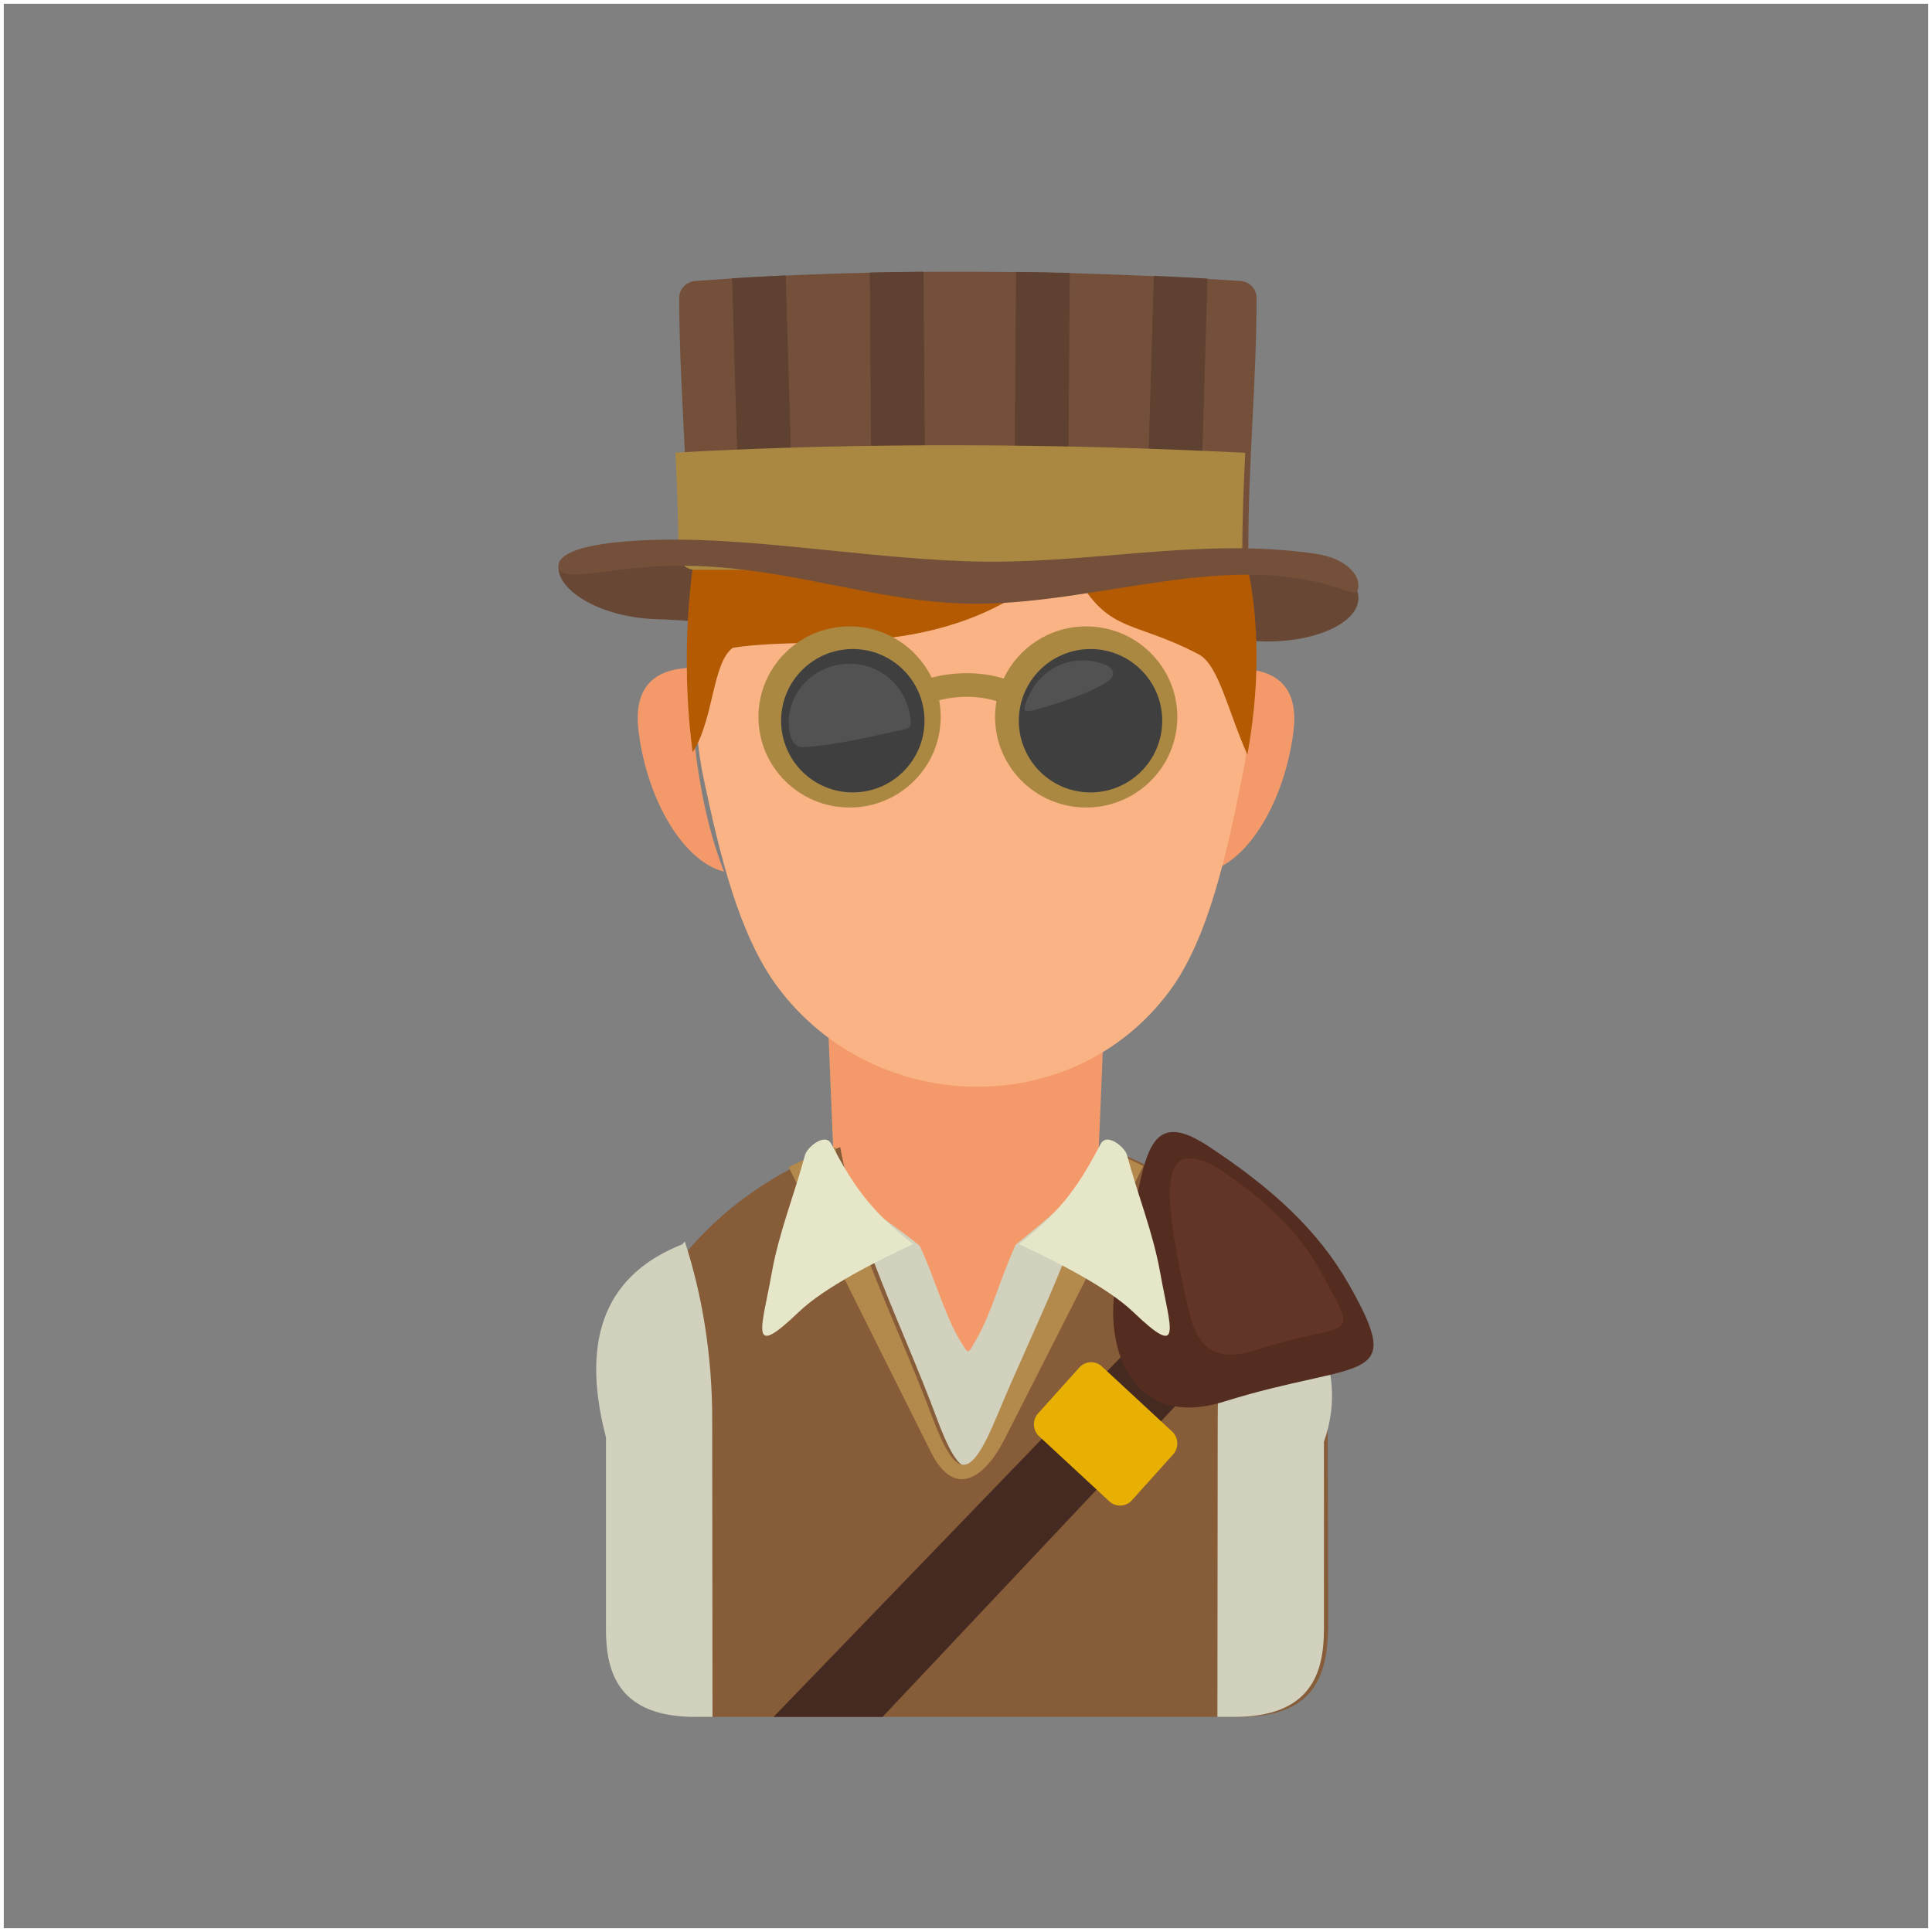 <?xml version="1.0" encoding="UTF-8"?>
<svg width="512px" height="512px" viewBox="0 0 512 512" version="1.1" xmlns="http://www.w3.org/2000/svg" xmlns:xlink="http://www.w3.org/1999/xlink">
    <rect x="0" y="0" width="512" height="512" fill="#808080" stroke="none"/>
    <!-- Generator: Sketch 60.1 (88133) - https://sketch.com -->
    <title>avatar</title>
    <desc>Created with Sketch.</desc>
    <g id="avatars" stroke="none" stroke-width="1" fill="none" fill-rule="evenodd">
        <g id="avatar">
            <rect id="invisible" stroke="#FFFFFF" fill-opacity="0" fill="#000000" x="0.5" y="0.5" width="511" height="511"></rect>
            <g id="dapper" transform="translate(148, 72)" fill-rule="nonzero">
                <path d="M34.604,73.318 C48.813,73.733 80,84.049 80,90.534 C80,97.019 40.071,92.493 25.863,92.078 C11.656,91.664 0,84.855 0,78.37 C0,71.885 20.397,72.904 34.604,73.318" id="Fill-218" fill="#684835"></path>
                <path d="M187.999,75 C201.254,75 212,80.149 212,86.5 C212,92.851 201.254,98 187.999,98 C174.746,98 164,92.851 164,86.5 C164,80.149 174.746,75 187.999,75" id="Fill-219" fill="#684835"></path>
                <path d="M43.88,159 C33.483,156.414 23.717,140.869 21.26,122.079 C19.575,109.193 26.316,105.471 34.414,105 C35.493,124.65 37.645,143.166 43.88,159 Z M172.13,159 C182.527,156.414 192.293,140.869 194.75,122.079 C196.435,109.193 189.35,105.682 181.253,105.211 C180.174,124.861 178.365,143.166 172.13,159 L172.13,159 Z" id="Fill-220" fill="#F49A6A"></path>
                <path d="M147,140 C145.717,171.035 144.434,202.071 143.152,233.105 C142.585,246.836 127.956,301.232 109.677,301 C91.828,300.769 73.363,246.108 72.825,233.031 C71.551,202.021 70.275,171.011 69,140 C95.001,140 121,140 147,140" id="Fill-221" fill="#F49A6A"></path>
                <path d="M182.748,94.529 C182.748,107.524 183.839,120.761 181.48,132.471 C177.196,153.724 172.385,176.647 161.856,190.769 C136.009,225.433 83.592,223.728 58.148,189.661 C47.842,175.863 42.754,154.632 38.398,133.969 C35.839,121.83 36.002,107.976 36.002,94.425 C36.002,16.456 182.748,16.56 182.748,94.529" id="Fill-222" fill="#FAB385"></path>
                <path d="M143,234 C142.588,234.346 142.19,234.784 141.804,235.324 C140.183,242.819 129.892,250.711 121.165,257.864 C116.934,267.181 114.723,276.15 110.585,283.231 C108.364,287.031 108.789,287.071 106.432,283.258 C102.49,276.879 99.148,265.167 95.702,258.116 C89.517,252.892 80.719,248.036 76,241.343 C81.403,262.49 91.594,283.328 99.248,304.415 C105.762,322.369 109.378,322.635 116.622,304.569 C125.928,281.361 138.374,257.045 143,234" id="Fill-223" fill="#D1D1BE"></path>
                <path d="M74.671,232 C49.948,240.775 30.35,258.593 20.999,280.885 C17.13,290.104 15.141,300.09 15.141,310.518 C15.141,314.145 14.919,355.875 15.032,359.882 C15.365,371.582 18.451,383 38.507,383 L180.622,383 C200.677,383 203.636,371.582 203.968,359.882 C204.081,355.875 203.859,314.145 203.859,310.518 C203.859,300.588 202.195,291.058 198.673,282.209 C189.55,259.3 169.668,240.948 144.458,232 C140.275,255.327 127.212,280.085 117.536,303.676 C110.276,321.376 106.653,321.116 100.125,303.525 C91.258,279.639 78.989,256.078 74.671,232" id="Fill-224" fill="#875C39"></path>
                <path d="M73.351,232 C69.071,233.506 64.946,235.28 61,237.298 L98.644,312.716 C105.326,326.102 113.544,318.601 118.091,309.653 L155,237.007 C151.229,235.109 147.297,233.433 143.225,232 C139.037,255.147 125.957,279.715 116.269,303.125 C109.001,320.688 105.373,320.431 98.837,302.975 C89.959,279.273 77.674,255.893 73.351,232" id="Fill-225" fill="#B4894C"></path>
                <path d="M202.859,310.053 C210.126,289.605 197.831,271.309 181.963,257.001 C177.307,271.317 174.707,287.269 174.707,304.09 C174.707,306.456 174.662,346.705 174.627,383 L179.081,383 C199.297,383 202.859,371.536 202.859,359.746 L202.859,310.053 Z M32.809,257.761 C13.334,265.471 5.444,281.634 12.602,308.991 C12.595,309.344 12.589,309.698 12.587,310.053 L12.587,359.734 C12.561,371.514 16.151,383 36.307,383 L40.817,383 C40.783,346.705 40.739,306.456 40.739,304.09 C40.739,287.269 38.137,271.317 33.482,257 C33.256,257.252 33.033,257.506 32.809,257.761 L32.809,257.761 Z" id="Fill-226" fill="#D1D1BE"></path>
                <path d="M94,257.699 C82.018,248.434 77.613,241.16 72.288,231.116 C70.671,228.065 65.891,232.014 65.333,234.1 C62.573,244.416 58.438,254.576 56.539,265.255 C53.926,279.946 50.172,288.656 63.743,275.637 C70.578,269.08 84.745,261.997 94,257.699" id="Fill-227" fill="#E6E6C9"></path>
                <polyline id="Fill-228" fill="#452A21" points="172 291.571 153.514 283 57 383 85.886 383 172 291.571"></polyline>
                <path d="M149.118,262.413 C156.014,241.41 152.976,219.132 171.986,231.599 C188.976,242.74 201.328,254.038 209.458,268.36 C224.796,295.383 212.919,288.037 176.391,299.443 C150.009,307.682 142.869,281.447 149.118,262.413" id="Fill-229" fill="#542D20"></path>
                <path d="M127.094,302.583 L138.055,290.386 C139.615,288.652 142.289,288.528 143.997,290.111 L162.635,307.383 C164.343,308.966 164.464,311.682 162.907,313.416 L151.945,325.614 C150.387,327.348 147.713,327.472 146.004,325.889 L127.365,308.617 C125.657,307.033 125.535,304.319 127.094,302.583 Z M132.763,302.489 L138.48,296.127 C139.455,295.043 141.307,295.134 142.596,296.329 L156.665,309.366 C157.954,310.561 158.212,312.427 157.238,313.511 L151.52,319.873 C150.547,320.956 148.694,320.866 147.405,319.671 L133.336,306.633 C132.046,305.438 131.788,303.574 132.763,302.489 L132.763,302.489 Z" id="Fill-230" fill="#E8B003"></path>
                <path d="M35.574,127.354 C41.205,118.577 40.711,103.798 46.178,99.669 C69.932,95.954 104.406,104.321 134.774,75.532 C144.541,96.776 150.889,91.489 169.716,101.432 C174.987,104.217 177.504,116.781 182.574,128 C188.781,93.464 181.974,69.541 174.535,55.36 C170.366,22.094 101.888,-2.395 57.962,38.131 C45.075,40.655 41.339,51.257 38.092,64.705 C33.583,83.382 32.889,107.93 35.574,127.354" id="Fill-231" fill="#B35A03"></path>
                <path d="M36.331,2.454 C83.776,-1.076 134.673,-0.55 180.669,2.454 C183.046,2.61 185,4.477 185,6.949 C185,28.801 182.824,50.653 182.824,72.507 C182.824,74.977 180.875,77 178.493,77 C131.83,77 85.17,77 38.507,77 C36.125,77 34.176,74.977 34.176,72.507 C34.176,50.653 32,28.801 32,6.949 C32,4.477 33.956,2.632 36.331,2.454" id="Fill-232" fill="#74503B"></path>
                <path d="M46,1.754 C50.715,1.462 55.458,1.206 60.222,0.987 L62.47,77 L48.225,77 L46,1.754 Z M82.5,0.227 C87.244,0.119 91.994,0.044 96.744,0 L97.303,77 L83.058,77 L82.5,0.227 Z M121.258,0.052 C126.021,0.114 130.771,0.207 135.501,0.327 L134.944,77 L120.699,77 L121.258,0.052 Z M157.777,1.106 C162.556,1.319 167.3,1.559 172,1.824 L169.777,77 L155.532,77 L157.777,1.106 L157.777,1.106 Z" id="Fill-233" fill="#5E4130"></path>
                <path d="M182,48.001 C181.576,56.831 181.221,65.66 181.221,74.491 C181.221,76.97 179.262,79 176.867,79 C129.956,79 83.046,79 36.135,79 C33.74,79 31.781,76.97 31.781,74.491 C31.781,65.642 31.425,56.793 31,47.944 C80.841,45.149 133.499,45.546 182,48.001" id="Fill-234" fill="#AA8842"></path>
                <path d="M15.5,71.697 C43.549,68.87 75.374,75.471 107.519,76.722 C139.636,77.972 169.573,70.17 200.625,74.751 C209.275,76.028 212.58,80.859 211.918,83.873 C211.433,86.087 210.702,84.982 204.801,83.236 C175.673,74.613 143.026,87.696 111.665,87.995 C80.643,88.293 53.296,74.141 17.155,78.892 C5.236,80.458 0.288,81.091 0.011,78.159 C-0.284,75.031 5.365,72.718 15.5,71.697" id="Fill-235" fill="#74503B"></path>
                <path d="M77.148,94 C86.724,94 94.997,99.541 98.902,107.573 C105.271,105.946 112.169,106.004 117.981,107.822 C121.834,99.656 130.178,94 139.853,94 C153.189,94 164,104.745 164,118 C164,131.255 153.189,142 139.853,142 C126.516,142 115.705,131.255 115.705,118 C115.705,116.566 115.832,115.16 116.075,113.796 C111.166,112.313 105.843,112.337 100.88,113.558 C101.151,114.997 101.295,116.483 101.295,118 C101.295,131.255 90.484,142 77.148,142 C63.811,142 53,131.255 53,118 C53,104.745 63.811,94 77.148,94" id="Fill-236" fill="#AA8842"></path>
                <path d="M78.001,100 C88.492,100 97,108.506 97,118.999 C97,129.493 88.492,138 78.001,138 C67.507,138 59,129.493 59,118.999 C59,108.506 67.507,100 78.001,100" id="Fill-237" fill="#3F3F3F"></path>
                <path d="M141,100 C151.493,100 160,108.506 160,118.999 C160,129.493 151.493,138 141,138 C130.507,138 122,129.493 122,118.999 C122,108.506 130.507,100 141,100" id="Fill-238" fill="#3F3F3F"></path>
                <path d="M144.712,109.156 C140.505,111.584 134.852,113.693 128.354,115.546 C125.692,116.304 124.072,116.795 123.637,116.13 C123.269,115.564 123.749,114.169 125.162,111.404 C127.709,106.418 132.935,103 138.967,103 C140.893,103 142.733,103.361 144.438,103.986 C147.952,105.276 147.665,107.451 144.712,109.156 Z M77.191,103.901 C86.133,103.901 92.915,110.901 93.381,119.507 C93.485,121.404 91.228,121.332 87.928,122.084 C80.668,123.742 71.349,125.734 64.783,125.997 C61.698,126.121 61,121.882 61,119.507 C61,110.889 68.25,103.901 77.191,103.901 L77.191,103.901 Z" id="Fill-239" fill="#525252"></path>
                <path d="M175.459,238.033 C187.45,246.155 196.171,254.395 201.909,264.836 C212.736,284.539 210.385,277.511 184.6,285.828 C173.504,289.407 169.527,284.312 167.433,277.012 C167.281,276.484 163.766,261.718 162.564,251.986 C161.897,246.588 161.092,238.063 164.881,235.566 C166.927,234.219 171.524,235.368 175.459,238.033" id="Fill-240" fill="#633528"></path>
                <path d="M122,257.699 C133.982,248.434 138.388,241.16 143.712,231.116 C145.33,228.065 150.108,232.014 150.667,234.1 C153.428,244.416 157.562,254.576 159.461,265.255 C162.074,279.946 165.828,288.656 152.258,275.637 C145.423,269.08 131.256,261.997 122,257.699" id="Fill-241" fill="#E6E6C9"></path>
            </g>
        </g>
    </g>
</svg>